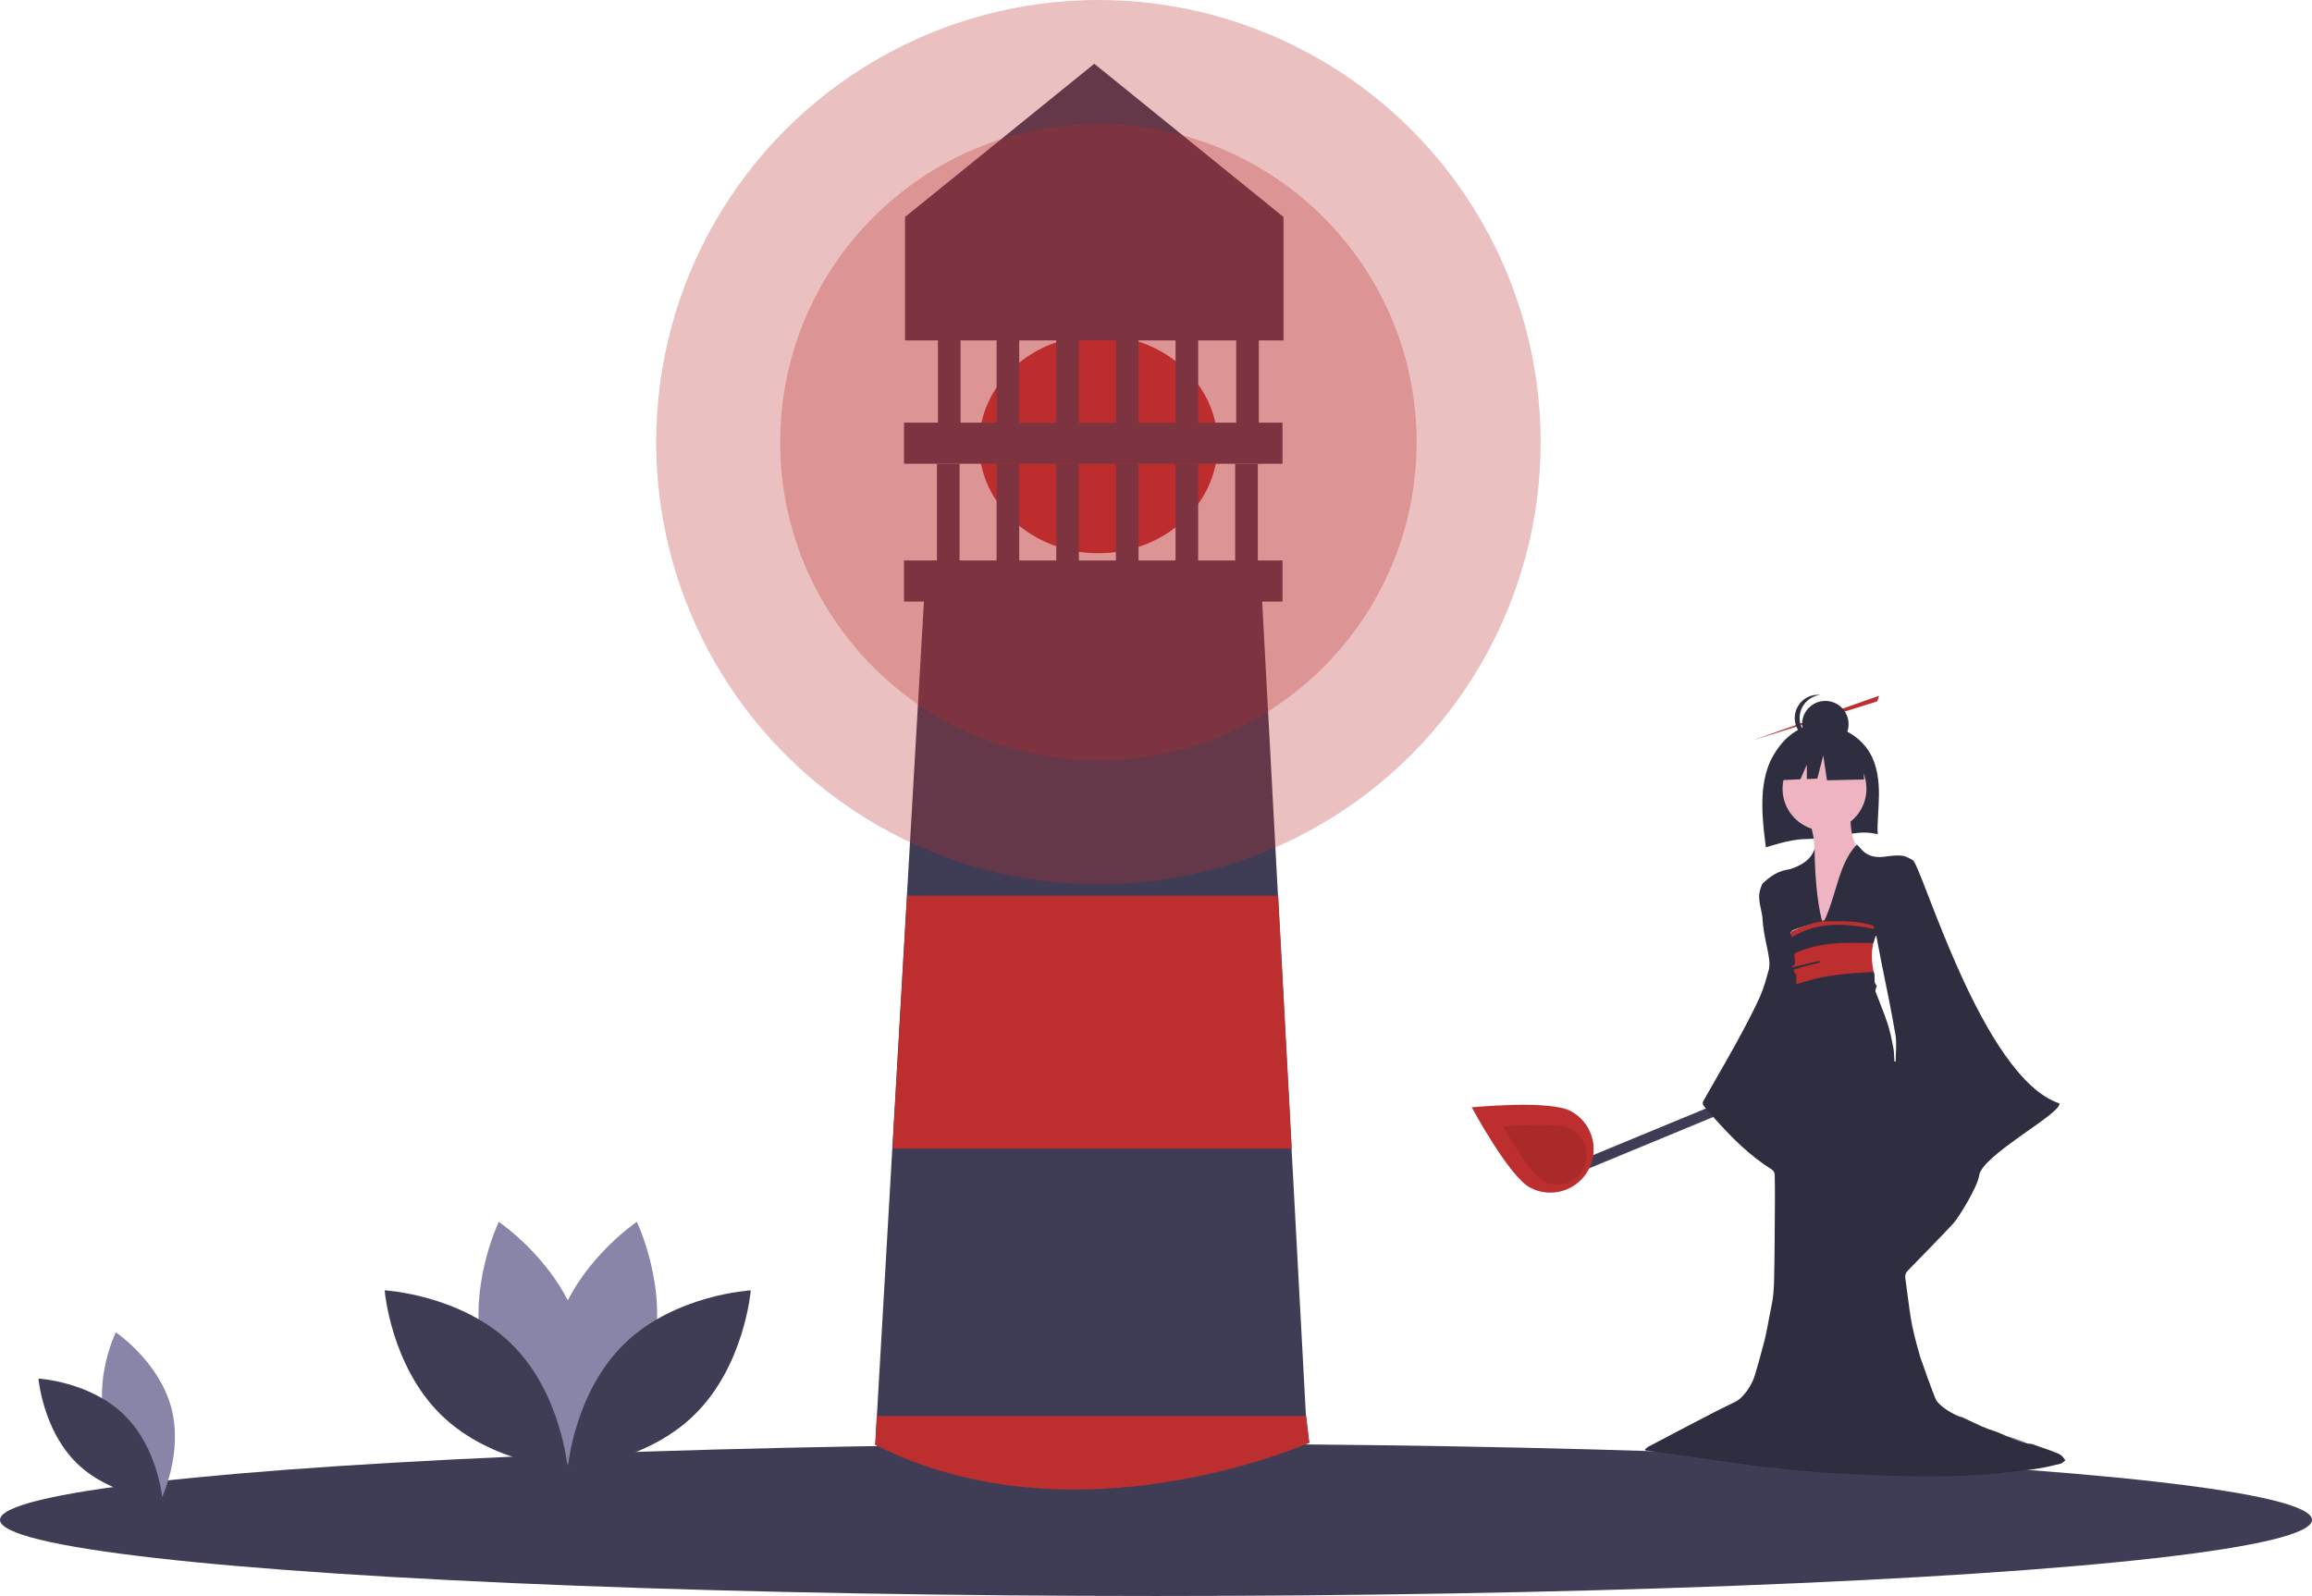 <?xml version="1.0" encoding="utf-8"?>
<!-- Generator: Adobe Illustrator 19.2.1, SVG Export Plug-In . SVG Version: 6.00 Build 0)  -->
<svg version="1.1" xmlns="http://www.w3.org/2000/svg" xmlns:xlink="http://www.w3.org/1999/xlink" x="0px" y="0px"
	 viewBox="0 0 1124 776" style="enable-background:new 0 0 1124 776;" xml:space="preserve">
<style type="text/css">
	.st0{fill:#BD2E2E;}
	.st1{fill:#3F3D56;}
	.st2{fill:none;stroke:#2F2E41;stroke-miterlimit:10;}
	.st3{opacity:0.3;fill:#BD2E2E;enable-background:new    ;}
	.st4{fill:#8985A8;}
	.st5{fill:#2F2E41;}
	.st6{fill:#EFB4C2;}
	.st7{opacity:0.1;enable-background:new    ;}
</style>
<g id="bd4103a6-87b0-4a08-8ab5-5811762a7009">
	<polygon class="st0" points="851.9,360 913.5,338.3 912.7,341 	"/>
	<title>light_the_fire</title>
	<ellipse class="st1" cx="562" cy="739" rx="562" ry="37"/>
	<ellipse class="st0" cx="534" cy="216" rx="58" ry="53"/>
	<path class="st1" d="M636.5,701.5c0,0-123.5,49.5-211,1l0.8-14l7.5-130l7.1-123l8.5-147h164l7.9,147l6.6,123l7,130L636.5,701.5z"/>
	<path class="st2" d="M425.5,288.5"/>
	<path class="st0" d="M636.5,701.5c0,0-113.5,50.5-211,1l0.8-14H635L636.5,701.5z"/>
	<polygon class="st0" points="628,558.5 433.9,558.5 441,435.5 621.4,435.5 	"/>
	<rect x="439.5" y="272.5" class="st1" width="184" height="20"/>
	<rect x="439.5" y="205.5" class="st1" width="184" height="20"/>
	<rect x="455.5" y="225.5" class="st1" width="11" height="52"/>
	<rect x="484.5" y="225.5" class="st1" width="11" height="52"/>
	<rect x="513.5" y="225.5" class="st1" width="11" height="52"/>
	<rect x="542.5" y="225.5" class="st1" width="11" height="52"/>
	<rect x="571.5" y="225.5" class="st1" width="11" height="52"/>
	<rect x="484.5" y="146" class="st1" width="11" height="68.5"/>
	<rect x="513.5" y="146" class="st1" width="11" height="68.5"/>
	<rect x="542.5" y="146" class="st1" width="11" height="68.5"/>
	<rect x="571.5" y="146" class="st1" width="11" height="68.5"/>
	<rect x="600.5" y="225.5" class="st1" width="11" height="52"/>
	<rect x="456" y="154" class="st1" width="11" height="61"/>
	<rect x="601" y="154" class="st1" width="11" height="61"/>
	<polygon class="st1" points="624,165.5 440,165.5 440,105.5 532,31 624,105.5 	"/>
	<circle class="st3" cx="534" cy="215" r="154.7"/>
	<circle class="st3" cx="534" cy="215" r="215"/>
	<path class="st4" d="M51.4,692.7c6.1,22.5,26.9,36.4,26.9,36.4s11-22.5,4.9-44.9s-26.9-36.4-26.9-36.4S45.3,670.3,51.4,692.7z"/>
	<path class="st1" d="M60.3,687.9C77,704.1,79,729.1,79,729.1s-25-1.4-41.6-17.6s-18.7-41.2-18.7-41.2S43.7,671.7,60.3,687.9z"/>
	<path class="st4" d="M316.8,660.4c-9,33.1-39.6,53.6-39.6,53.6s-16.2-33.2-7.2-66.3s39.6-53.6,39.6-53.6S325.7,627.3,316.8,660.4z"
		/>
	<path class="st4" d="M235.3,660.4c9,33.1,39.6,53.6,39.6,53.6s16.2-33.2,7.2-66.3s-39.6-53.6-39.6-53.6S226.4,627.3,235.3,660.4z"
		/>
	<path class="st1" d="M248.5,653.3C273,677.2,276,714,276,714s-36.8-2-61.4-25.9s-27.6-60.7-27.6-60.7S223.9,629.4,248.5,653.3z"/>
	<path class="st1" d="M303.6,653.3C279,677.2,276,714,276,714s36.8-2,61.4-25.9s27.6-60.7,27.6-60.7S328.2,629.4,303.6,653.3z"/>
	<path class="st5" d="M909,366c-7.9-13.3-23.5-13.9-23.5-13.9s-15.2-1.9-25,18.3c-3.9,9.4-5,20-2,41.6c0,0,11.4-3.9,18.7-4
		c21-0.7,24.6-4.9,35.7-2.4C912.1,395.6,916.5,378.8,909,366z"/>
	<circle class="st6" cx="887" cy="383.5" r="20.4"/>
	<path class="st6" d="M878.7,396.8c0,0,9.3,21.6-3.1,25.9l12.3,40.7l21-1.2l5.6-13.6l-1.2-20.4l-1.4-10c0,0-13.4-0.5-12.2-23.3
		L878.7,396.8z"/>
	<circle class="st5" cx="887.4" cy="352.1" r="11.3"/>
	<path class="st5" d="M874.9,349.1c0-5.8,4.4-10.6,10.1-11.2c-6.2-0.7-11.7,3.8-12.4,10c-0.7,6.2,3.8,11.7,10,12.4
		c0.8,0.1,1.6,0.1,2.4,0C879.3,359.7,874.9,354.9,874.9,349.1z"/>
	<polygon class="st5" points="905.5,364.7 890.1,356.6 868.8,359.9 864.4,379.4 875.3,378.9 878.4,371.8 878.4,378.8 883.5,378.6 
		886.4,367.3 888.2,379.4 906.2,379 	"/>
	
		<rect x="764.3" y="550.4" transform="matrix(0.924 -0.382 0.382 0.924 -150.3 348.474)" class="st1" width="77.3" height="5.2"/>
	<path class="st0" d="M763.6,540.2c10.3,5.5,14.2,18.3,8.7,28.5c-5.5,10.3-18.3,14.2-28.5,8.7l0,0c-10.3-5.5-28.3-39-28.3-39
		S753.3,534.7,763.6,540.2z"/>
	<path class="st7" d="M763.8,549c7,3.7,9.6,12.4,5.9,19.4c-3.7,7-12.4,9.6-19.4,5.9c-7-3.7-19.3-26.5-19.3-26.5
		S756.8,545.2,763.8,549z"/>
</g>
<g id="Layer_3">
	<path class="st0" d="M870.9,452.9c0,0,30.5-14.7,42.6-1.8c-4.9,9.4-3.5,17.3-2.5,21.9c0.5,2.4,0.4,4.1,0.4,4.1l-38.8,6.2l-5.8-11.3
		L870.9,452.9z"/>
</g>
<g id="kimono">
	<path class="st5" d="M862.5,713.7c-0.8-0.1-1.6-0.2-2.4-0.2c-5.9-0.4-43.5-6-44.9-6.2c-5.1-0.6-10.2-1.4-15.3-2.1
		c-0.1-0.3-0.1-0.3-0.1-0.6c0.6-0.4,1.1-1,1.8-1.3c9.5-5,19.1-10.1,28.6-15c5.9-3.1,8.2-4.1,14.2-7.1c5.5-3.7,8.3-11,8.5-11.7
		c2.3-7.8,2.3-7.8,4.3-15.3c1.8-6.5,2.7-13,4.1-19.6c0.9-4.1,1.1-8.4,1.2-12.6c0.3-13,0.3-25.9,0.4-38.9c0-4,0-8-0.1-12
		c0-0.8-0.6-1.9-1.2-2.3c-10.9-6.8-19.9-15.8-28.3-25.3c-1.8-2-3.6-4-5.2-6.1c-0.3-0.4-0.4-1.4-0.1-1.9c5.1-9.1,10.4-18,15.4-27.1
		c4.3-7.8,8.5-15.6,12.2-23.7c1.9-4.3,3.1-8.9,4.4-13.5c1.2-5.9-2.7-14.1-3.2-25.4c-1.1-6.8-2.9-9.8,0-16.1
		c7.8-7.6,12.9-6.5,14.3-7.4c9.9-3.3,10.9-9.3,11.1-9.5c0,9.7,1,25.8,3.7,35.2c-1.3,0.3-2.6,0.5-3.8,0.8c-3.3,1-6.5,2-9.7,3.2
		c-2.1,0.8-2.1,1.3-1.2,3.7c12.6-7.9,26.2-6.7,40.1-4c-0.2-0.6-0.4-1.1-0.5-1.5c-7.8-2.7-15.7-2.3-24.1-2.2c6-11.9,7.1-28.3,16-37.3
		c1.9,0.8,3.8,7.8,15.2,5.6c7.9-0.9,8.3,0,12,1.9c4.5,2.8,33.8,105.8,71.3,118.3c1.1,4.9-37.7,25.2-39,35
		c-0.8,5.7-10.2,20.9-12.7,23.5c-7.2,7.7-14.6,15.2-21.9,22.7c-1.2,1.2-1.5,2.3-1.3,3.9c2.6,18.5,2.1,20.5,7.3,38.4
		c0.4,1.3,6.5,18.5,7.7,20.8c3.2,4.8,12.2,8.6,12.2,8.1c9.7,4.5,10.8,5.3,17.5,7.4c6.8,2.5,10.1,4.6,17.4,6
		c4.5,1.7,8.3,2.7,12.7,4.7c0.4,0.2,0.8,0.5,1.2,0.8c0.7,0.7,1.2,1.4,1.8,2.2c-0.8,0.6-1.5,1.5-2.4,1.7c-3.5,0.9-7,1.7-10.6,2.3
		c-5,0.8-10,1.3-15,1.8C945.2,720.4,880.2,716.2,862.5,713.7z M873.4,478.6c1.1-0.4,2.1-0.7,3.1-1c10.9-3.6,22.2-4.3,33.5-5
		c1-0.1,1.2,0.4,1.3,1.3c0.2,1.8-0.6,3.8,1.1,5.3c0.1,0.1-0.2,0.7-0.3,1.1c-0.1,0.6-0.5,1.3-0.3,1.8c1.9,5.1,4.1,10.2,5.8,15.4
		c1.3,3.9,2.1,8,2.9,12.1c0.4,2.1,0.3,4.3,0.5,6.5c0.2,0,0.4,0,0.6,0c0-4.3,0.6-8.7-0.1-12.9c-2-11.9-4.5-23.7-6.9-35.6
		c-0.8-4.2-1.6-8.3-2.4-12.5c-0.1,0-0.3,0-0.4,0c-0.3,1.1-0.7,2.2-1,3.4c-5.1,0-10.3-0.2-15.4,0c-7,0.3-14,1.4-20.6,4
		c-2.5,1-2.7,1.2-2.3,3.8c0.2,1.4,0.7,2.8-1.4,3.5c0.1,0.2,0.2,0.4,0.4,0.5c4.3-1,8.6-2.1,13-3.1c0.1,0.3,0.1,0.5,0.2,0.8
		c-1.9,0.5-3.9,1-5.8,1.5c-2,0.5-4.1,1.1-6.1,1.7c-0.4,0.1-0.8,0.5-0.9,0.8c-0.1,0.2,0.4,0.6,0.6,0.9c0.3,0.5,0.8,0.9,0.9,1.4
		C873.2,475.8,873.3,477.1,873.4,478.6z M970.8,696.4c6.8,2.5,10.1,4.6,17.4,6c5.6,2,8.3,2.7,12.7,4.7"/>
</g>
</svg>
